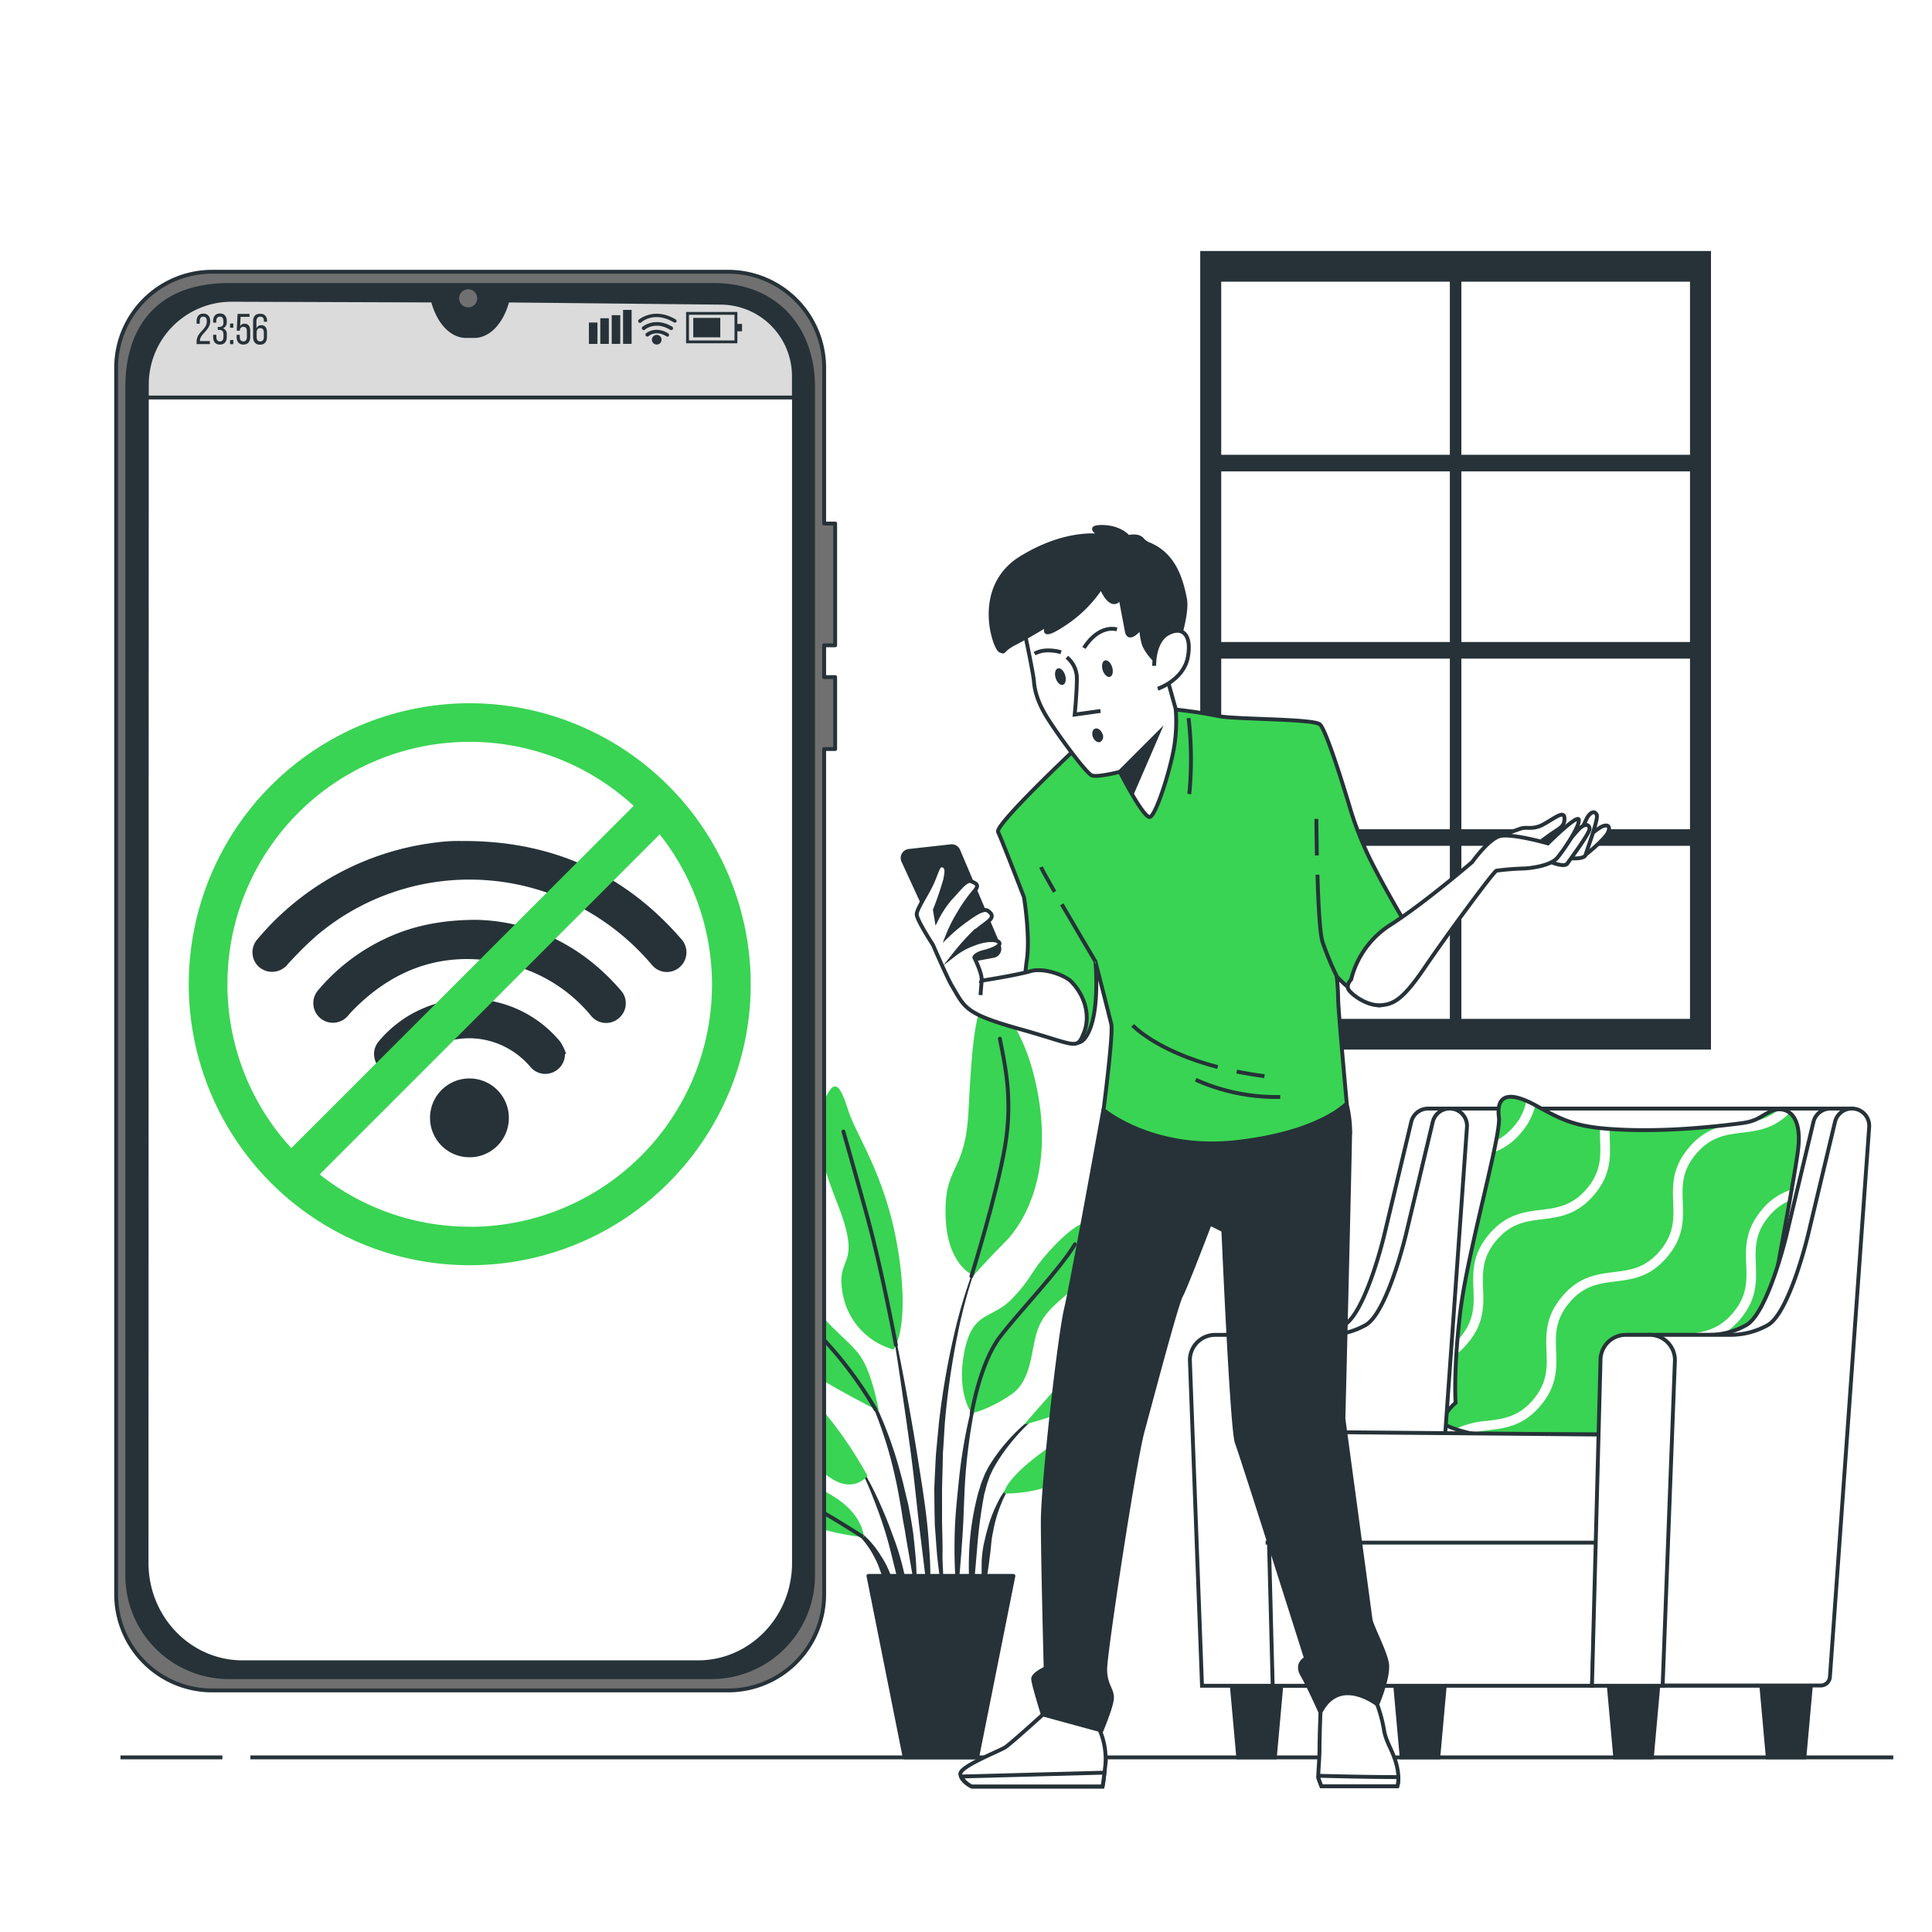 <svg class="animated" id="freepik_stories-no-connection" xmlns="http://www.w3.org/2000/svg" viewBox="0 0 500 500" version="1.1" xmlns:xlink="http://www.w3.org/1999/xlink" xmlns:svgjs="http://svgjs.com/svgjs"><style>svg#freepik_stories-no-connection:not(.animated) .animable {opacity: 0;}svg#freepik_stories-no-connection.animated #freepik--Device--inject-4 {animation: 1.5s Infinite  linear shake;animation-delay: 0s;}            @keyframes shake {                10%, 90% {                    transform: translate3d(-1px, 0, 0);                  }                  20%, 80% {                    transform: translate3d(2px, 0, 0);                  }                  30%, 50%, 70% {                    transform: translate3d(-4px, 0, 0);                  }                  40%, 60% {                    transform: translate3d(4px, 0, 0);                  }            }        </style><g id="freepik--Window--inject-4" class="animable" style="transform-origin: 376.71px 168.295px;"><polygon points="438.56 121.49 438.56 118.2 377.7 118.2 377.7 69.42 375.72 69.42 375.72 118.2 315.29 118.2 315.29 121.49 375.72 121.49 375.72 166.65 315.29 166.65 315.29 169.95 375.72 169.95 375.72 215.11 315.29 215.11 315.29 218.4 375.72 218.4 375.72 265.85 377.7 265.85 377.7 218.4 438.56 218.4 438.56 215.11 377.7 215.11 377.7 169.95 438.56 169.95 438.56 166.65 377.7 166.65 377.7 121.49 438.56 121.49" style="fill: rgb(38, 50, 56); stroke: rgb(38, 50, 56); stroke-miterlimit: 10; transform-origin: 376.925px 167.635px;" id="elalg64vy5me" class="animable"></polygon><path d="M311.12,65.46V271.13H442.3V65.46ZM437.87,264.18H315.55V72.4H437.87Z" style="fill: rgb(38, 50, 56); stroke: rgb(38, 50, 56); stroke-miterlimit: 10; transform-origin: 376.71px 168.295px;" id="elkgw63qf023k" class="animable"></path></g><g id="freepik--Plant--inject-4" class="animable" style="transform-origin: 244.571px 356.942px;"><path d="M254,323.92h0a.1.1,0,0,0-.06-.13.1.1,0,0,0-.13.06,132,132,0,0,0-6.94,21.75A202,202,0,0,0,243,368.15l-.54,5.7c-.08.95-.19,1.9-.26,2.85l-.15,2.86c-.08,1.91-.2,3.82-.26,5.73l.06,5.73.06,2.86c0,.95.11,1.91.18,2.86.14,1.9.26,3.81.43,5.71.37,3.8.94,7.57,1.52,11.34a.11.11,0,0,0,.1.08.09.09,0,0,0,.1-.1h0c0-1.91-.09-3.8-.13-5.71s-.22-3.78-.19-5.68,0-3.8-.06-5.69l-.06-2.84,0-2.84,0-5.68.15-5.67.06-2.84c0-.95.11-1.89.16-2.84l.35-5.67a200.9,200.9,0,0,1,3.21-22.49A131.72,131.72,0,0,1,254,323.92Z" style="fill: rgb(38, 50, 56); transform-origin: 247.898px 368.827px;" id="el3xjl1sjmoyf" class="animable"></path><path d="M254.81,353.6a.1.1,0,0,0-.06-.12.1.1,0,0,0-.13.06,132.44,132.44,0,0,0-6.43,29.24c-.5,5-1.06,9.94-1.13,14.94a127.13,127.13,0,0,0,.53,15,.11.11,0,0,0,.09.08.09.09,0,0,0,.11-.08c.58-5,.93-9.94,1.28-14.9s.4-9.93.72-14.89a148.32,148.32,0,0,1,5-29.31Z" style="fill: rgb(38, 50, 56); transform-origin: 250.919px 383.138px;" id="elveuegcd1c" class="animable"></path><path d="M271.27,364.05a.1.1,0,0,0-.14,0,50.06,50.06,0,0,0-11,9.59,44.64,44.64,0,0,0-4.3,6l-.88,1.67-.7,1.74a15.71,15.71,0,0,0-.6,1.75c-.18.6-.38,1.18-.54,1.78a71,71,0,0,0-2.27,14.52,84,84,0,0,0,.54,14.62.11.11,0,0,0,.1.08.09.09,0,0,0,.1-.09l1.26-14.47a127.64,127.64,0,0,1,1.83-14.27c.13-.59.3-1.15.45-1.73a16,16,0,0,1,.5-1.71l.59-1.67.76-1.58a43.25,43.25,0,0,1,3.94-6,49.72,49.72,0,0,1,10.33-10.05h0A.11.11,0,0,0,271.27,364.05Z" style="fill: rgb(38, 50, 56); transform-origin: 261.019px 389.911px;" id="eljhs3o908sj" class="animable"></path><path d="M263.3,382.64a16.06,16.06,0,0,0-5,6,35.33,35.33,0,0,0-2.81,7.37c-.19.63-.35,1.27-.49,1.91l-.45,1.92a34.52,34.52,0,0,0-.49,3.91c0,1.32-.05,2.63,0,3.94a34.57,34.57,0,0,0,.51,3.91.13.13,0,0,0,.08.08.1.1,0,0,0,.12-.08,35.91,35.91,0,0,0,.7-3.85c.2-1.28.4-2.54.55-3.81s.35-2.52.45-3.79.27-2.54.55-3.78a34.19,34.19,0,0,1,2.14-7.3,16.18,16.18,0,0,1,4.2-6.27l0,0a.09.09,0,0,0,0-.13A.11.11,0,0,0,263.3,382.64Z" style="fill: rgb(38, 50, 56); transform-origin: 258.713px 397.161px;" id="elcrg2zxru4iu" class="animable"></path><path d="M240.22,397.14c-.54-6.42-1.6-12.79-2.6-19.14s-2.12-12.7-3.28-19-2.46-12.63-3.83-18.91a.1.1,0,1,0-.19,0c1.1,6.34,2.09,12.69,3,19.05s1.87,12.71,2.68,19.08,1.4,12.77,2.19,19.13l2.35,19.13a.12.12,0,0,0,.1.09.11.11,0,0,0,.11-.1c.07-1.61.07-3.22.11-4.84s-.07-3.22-.09-4.83C240.74,403.57,240.46,400.36,240.22,397.14Z" style="fill: rgb(38, 50, 56); transform-origin: 235.592px 378.264px;" id="el9et4ymmlm4" class="animable"></path><path d="M236.37,397.05c-.35-2.55-.81-5.08-1.3-7.6l-.9-3.75c-.3-1.25-.58-2.5-.94-3.74a105.84,105.84,0,0,0-4.92-14.61l-.77-1.77-.85-1.73c-.55-1.16-1.2-2.27-1.83-3.4a28.58,28.58,0,0,0-4.64-6.14.09.09,0,0,0-.13,0,.1.1,0,0,0,0,.14h0a28,28,0,0,1,4.24,6.29c.56,1.14,1.15,2.26,1.63,3.44l.76,1.75.67,1.79a105.45,105.45,0,0,1,4.28,14.61c.58,2.47,1,5,1.45,7.49l.6,3.76c.22,1.25.49,2.5.66,3.76.4,2.51.87,5,1.3,7.53s.85,5,1.39,7.55a.11.11,0,0,0,.09.09.11.11,0,0,0,.11-.1q0-3.85-.18-7.7C236.94,402.15,236.63,399.6,236.37,397.05Z" style="fill: rgb(38, 50, 56); transform-origin: 228.666px 383.396px;" id="elk72jp58jde" class="animable"></path><path d="M231.05,397.38c-1.19-3.38-2.57-6.68-4.07-9.91a86.8,86.8,0,0,0-5.12-9.38.1.1,0,1,0-.17.1,87.62,87.62,0,0,1,4.37,9.68c1.3,3.28,2.48,6.62,3.46,10s1.73,6.83,2.63,10.23,1.71,6.83,2.76,10.27a.1.1,0,0,0,.09.07.11.11,0,0,0,.11-.1,51.83,51.83,0,0,0-1-10.69A66.72,66.72,0,0,0,231.05,397.38Z" style="fill: rgb(38, 50, 56); transform-origin: 228.39px 398.233px;" id="el9bkwftonje" class="animable"></path><path d="M230.83,408.61a23.15,23.15,0,0,0-2.83-5.94,24.44,24.44,0,0,0-4.12-5.11,19.36,19.36,0,0,0-2.62-2,10.92,10.92,0,0,0-3-1.34.1.1,0,0,0-.11.06.1.1,0,0,0,0,.13h0a14.89,14.89,0,0,1,4.93,3.83,23.66,23.66,0,0,1,3.43,5.2c1,1.84,1.48,3.88,2.33,5.79.37,1,.74,1.95,1.18,2.93a23.09,23.09,0,0,0,1.29,3h0a.11.11,0,0,0,.09.05.09.09,0,0,0,.1-.09,22.57,22.57,0,0,0-.12-3.29C231.31,410.74,231.09,409.67,230.83,408.61Z" style="fill: rgb(38, 50, 56); transform-origin: 224.821px 404.714px;" id="elmgsqwonsuhd" class="animable"></path><path d="M231.23,349.25a18.29,18.29,0,0,1-13-13.76c-2.43-11.34,5.4-6.48-1.62-24.3s-5.4-21.87-3-27,3.78-3.51,5.94,3.24,10,17.28,13,37S231.23,349.25,231.23,349.25Z" style="fill: rgb(57, 212, 83); transform-origin: 222.584px 315.21px;" id="elg4oqxzr6d" class="animable"></path><path d="M252,330.09s-7-2.43-7.29-15.66,5.13-10.53,5.94-27,1.89-28.08,4.86-28.35,10.8,8.1,13.5,26.46-3.51,30.51-8.91,35.91S252,330.09,252,330.09Z" style="fill: rgb(57, 212, 83); transform-origin: 257.181px 294.582px;" id="eljncq8lwstth" class="animable"></path><path d="M227.45,365.18s-1.62-9.72-4.86-14.31-10.26-8.64-14.85-17.54-9.72-13.23-9.45-.54,5.94,19.16,13,23.48S227.45,365.18,227.45,365.18Z" style="fill: rgb(57, 212, 83); transform-origin: 212.865px 345.021px;" id="elgsngy4um0p4" class="animable"></path><path d="M224.48,381.92s-6.48-12.42-15.93-21.6-17-13.77-14.31-9.18,5.94,4.32,10.53,12.42,3.24,14,9.72,18.63S224.48,381.92,224.48,381.92Z" style="fill: rgb(57, 212, 83); transform-origin: 209.085px 366.76px;" id="elql99i229mqf" class="animable"></path><path d="M223.67,397.85c-.27-.81-.54-6.75-9.72-11.61s-17.82-3-16.74-.54,6.75,6.48,12.42,8.91S223.67,397.85,223.67,397.85Z" style="fill: rgb(57, 212, 83); transform-origin: 210.394px 390.527px;" id="elhnhrv2ee3sh" class="animable"></path><path d="M251.47,365.72s-4.05-5.13-1.89-15.93,7-8.1,12.42-13.77,4.32-6.47,9.72-12.41,10.26-9.18,12.42-6.75-1.08,10-4.32,14.31S271.45,337.64,269,343s-1.35,14-7.56,18.09S251.47,365.72,251.47,365.72Z" style="fill: rgb(57, 212, 83); transform-origin: 266.893px 340.883px;" id="elbo6wx6vbjsd" class="animable"></path><path d="M265,368.69s9.72-11.07,16.74-19.17,9.72-14.3,10-8.91,2.43,9.72-3.24,16.74S265,368.69,265,368.69Z" style="fill: rgb(57, 212, 83); transform-origin: 278.686px 353.638px;" id="elbw2smmniqeq" class="animable"></path><path d="M259.84,386.51s-.27-4.32,15.12-14.31,21.87-11.88,20.25-7.83-8.37,8.1-15.66,15.39S259.84,386.51,259.84,386.51Z" style="fill: rgb(57, 212, 83); transform-origin: 277.646px 374.448px;" id="eld7f2sxre20c" class="animable"></path><path d="M231.87,348.1s-3.61-19.36-7.39-33.13-6.21-22.14-6.21-22.14" style="fill: none; stroke: rgb(38, 50, 56); stroke-linecap: round; stroke-linejoin: round; transform-origin: 225.07px 320.465px;" id="elo0aaa1kesm" class="animable"></path><path d="M251.39,330.29s6.56-21,8.72-33.68-.27-22.14-1.35-27.81" style="fill: none; stroke: rgb(38, 50, 56); stroke-linecap: round; stroke-linejoin: round; transform-origin: 256.183px 299.545px;" id="elpb2nlgfzyst" class="animable"></path><path d="M226.6,364.78a101.76,101.76,0,0,0-9.95-14.18c-5.94-7-10.53-10.8-13.23-17.54" style="fill: none; stroke: rgb(38, 50, 56); stroke-linecap: round; stroke-linejoin: round; transform-origin: 215.01px 348.92px;" id="elveo4vynk87r" class="animable"></path><path d="M251.47,365.72s2.16-13,7.29-19.71,15.39-17.27,19.44-24" style="fill: none; stroke: rgb(38, 50, 56); stroke-linecap: round; stroke-linejoin: round; transform-origin: 264.835px 343.865px;" id="eli3xdiwggad" class="animable"></path><path d="M223,397.55s-9.08-5.91-15.56-9.15" style="fill: none; stroke: rgb(38, 50, 56); stroke-linecap: round; stroke-linejoin: round; transform-origin: 215.22px 392.975px;" id="elffziqo235v4" class="animable"></path><polygon points="252.89 454.81 234.13 454.81 224.75 407.84 262.27 407.84 252.89 454.81" style="fill: rgb(38, 50, 56); stroke: rgb(38, 50, 56); stroke-linecap: round; stroke-linejoin: round; transform-origin: 243.51px 431.325px;" id="el7bxkrmtkyz8" class="animable"></polygon></g><g id="freepik--Floor--inject-4" class="animable" style="transform-origin: 260.58px 454.81px;"><line x1="64.8" y1="454.81" x2="489.98" y2="454.81" style="fill: none; stroke: rgb(38, 50, 56); stroke-miterlimit: 10; transform-origin: 277.39px 454.81px;" id="elcah56w4xon" class="animable"></line><line x1="31.18" y1="454.81" x2="57.55" y2="454.81" style="fill: none; stroke: rgb(38, 50, 56); stroke-miterlimit: 10; transform-origin: 44.365px 454.81px;" id="el7uwjsmjoi4y" class="animable"></line></g><g id="freepik--Device--inject-4" class="animable" style="transform-origin: 123.1px 253.905px;"><path d="M216.14,167v-31.5h-2.85V95.19a24.85,24.85,0,0,0-24.85-24.86H54.92A24.86,24.86,0,0,0,30.06,95.19V412.62a24.86,24.86,0,0,0,24.86,24.86H188.44a24.85,24.85,0,0,0,24.85-24.86V193.85h2.85V175.24h-2.85V167Z" style="fill: rgb(112, 112, 112); stroke: rgb(38, 50, 56); stroke-linejoin: round; transform-origin: 123.1px 253.905px;" id="elf7zy8gpdvyu" class="animable"></path><path d="M184.08,434.05H59.27a26.33,26.33,0,0,1-26.33-26.33V100.09c0-14.55,7.46-26.34,26.33-26.34H184.08c17.31-.23,26.34,11.79,26.34,26.34V407.72A26.33,26.33,0,0,1,184.08,434.05Z" style="fill: rgb(38, 50, 56); stroke: rgb(38, 50, 56); stroke-linejoin: round; transform-origin: 121.68px 253.898px;" id="el3rnk52g3rjx" class="animable"></path><path d="M131.34,77.8l-.05.19c-1.46,5.44-4.82,9-8.54,9h-2.14c-3.72,0-7.08-3.52-8.54-9l0-.19-52.08-.18A21.92,21.92,0,0,0,38,99.53l-.07,304.94c0,14.21,11.12,25.73,24.85,25.73H180.62c13.73,0,24.86-11.52,24.86-25.73l0-307.13a19,19,0,0,0-18.78-19Z" style="fill: rgb(255, 255, 255); stroke: rgb(38, 50, 56); stroke-miterlimit: 10; transform-origin: 121.705px 253.91px;" id="elt5mc7dvqvg" class="animable"></path><path d="M205.46,102.88V97.34a19,19,0,0,0-18.78-19l-55.34-.57-.05.19c-1.46,5.44-4.82,9-8.54,9h-2.14c-3.72,0-7.08-3.52-8.54-9l0-.19-52.08-.18A21.92,21.92,0,0,0,38,99.53v3.35Z" style="fill: rgb(219, 219, 219); stroke: rgb(38, 50, 56); stroke-miterlimit: 10; transform-origin: 121.73px 90.235px;" id="elxzhl8i9wdjj" class="animable"></path><path d="M123.5,77.2a2.34,2.34,0,1,0-2.33,2.34A2.33,2.33,0,0,0,123.5,77.2Z" style="fill: rgb(112, 112, 112); transform-origin: 121.16px 77.2px;" id="elie4bsbv7lkf" class="animable"></path><path d="M54.4,83.14c0,2.37-2.65,3.22-2.66,5v.12h2.57v.79H50.88V88.4c0-2.53,2.65-3,2.65-5.22,0-.81-.27-1.23-.92-1.23s-.92.46-.92,1.15v.69h-.81v-.63c0-1.2.54-2,1.75-2S54.4,82,54.4,83.14Z" style="fill: rgb(38, 50, 56); transform-origin: 52.64px 85.105px;" id="el3dat6pwxtv8" class="animable"></path><path d="M58.69,83.13v.2a1.57,1.57,0,0,1-1,1.62,1.55,1.55,0,0,1,1,1.62v.6c0,1.2-.56,2-1.77,2s-1.76-.78-1.76-2v-.53H56v.59c0,.7.29,1.13.92,1.13s.91-.42.91-1.21v-.6c0-.78-.32-1.15-1-1.17h-.47V84.6h.51a.94.94,0,0,0,.94-1.08v-.35c0-.81-.28-1.22-.91-1.22s-.92.43-.92,1.14v.4h-.82v-.36c0-1.19.56-2,1.76-2S58.69,81.94,58.69,83.13Z" style="fill: rgb(38, 50, 56); transform-origin: 56.929px 85.15px;" id="elpjjb4yq0c5i" class="animable"></path><path d="M60.38,83.73v1.08h-.84V83.73Zm0,4.26v1.08h-.84V88Z" style="fill: rgb(38, 50, 56); transform-origin: 59.96px 86.4px;" id="el9oqsy7afb3" class="animable"></path><path d="M62.14,84.43a1.28,1.28,0,0,1,1.17-.65c1,0,1.45.74,1.45,1.86v1.53c0,1.2-.57,2-1.76,2s-1.76-.78-1.76-2v-.52h.81v.58c0,.7.3,1.13.92,1.13s.92-.43.92-1.13V85.71c0-.71-.29-1.13-.92-1.13a.84.84,0,0,0-.88.84v.17h-.82l.21-4.35h3.09V82h-2.3Z" style="fill: rgb(38, 50, 56); transform-origin: 63px 85.205px;" id="el5tyeo0pyywc" class="animable"></path><path d="M69.12,83.12v.15H68.3v-.2c0-.71-.29-1.12-.93-1.12s-1,.42-1,1.26V85a1.26,1.26,0,0,1,1.26-.84c1,0,1.46.73,1.46,1.86v1.18c0,1.2-.59,2-1.79,2s-1.8-.78-1.8-2v-4c0-1.24.56-2,1.8-2S69.12,81.92,69.12,83.12Zm-2.7,2.93v1.18c0,.7.29,1.13.93,1.13s.93-.43.93-1.13V86.05c0-.7-.3-1.13-.93-1.13S66.42,85.35,66.42,86.05Z" style="fill: rgb(38, 50, 56); transform-origin: 67.31px 85.2px;" id="el7ps3qzf49dd" class="animable"></path><rect x="152.41" y="83.47" width="2.21" height="5.53" style="fill: rgb(38, 50, 56); transform-origin: 153.515px 86.235px;" id="el71ye5liyn1" class="animable"></rect><rect x="155.36" y="82.36" width="2.21" height="6.64" style="fill: rgb(38, 50, 56); transform-origin: 156.465px 85.68px;" id="eldz1tlr9269a" class="animable"></rect><rect x="158.31" y="81.57" width="2.21" height="7.42" style="fill: rgb(38, 50, 56); transform-origin: 159.415px 85.28px;" id="eldfoyu919cu" class="animable"></rect><rect x="161.25" y="80.2" width="2.21" height="8.79" style="fill: rgb(38, 50, 56); transform-origin: 162.355px 84.595px;" id="elly7elauqnkc" class="animable"></rect><path d="M190.83,88.84H177.56V80.73h13.27Zm-12.53-.73h11.79V81.47H178.3Z" style="fill: rgb(38, 50, 56); transform-origin: 184.195px 84.785px;" id="elzf65lipsahn" class="animable"></path><rect x="179.41" y="82.27" width="7" height="5.03" style="fill: rgb(38, 50, 56); transform-origin: 182.91px 84.785px;" id="elnk503kjtz8d" class="animable"></rect><rect x="190.37" y="83.83" width="1.67" height="1.91" style="fill: rgb(38, 50, 56); transform-origin: 191.205px 84.785px;" id="elc5s4xbmicyi" class="animable"></rect><path d="M172.7,87.08a.48.48,0,0,1-.26-.07c-2.7-1.61-4.48-.12-4.56-.05a.49.49,0,0,1-.69,0,.5.5,0,0,1,0-.7c.1-.08,2.38-2,5.72,0a.5.5,0,0,1-.25.92Z" style="fill: rgb(38, 50, 56); transform-origin: 170.093px 86.266px;" id="el3b62rt5cm3o" class="animable"></path><path d="M173.7,85.41a.48.48,0,0,1-.26-.07c-3.9-2.32-6.53-.07-6.55,0a.5.5,0,0,1-.66-.74s3.2-2.74,7.72-.06a.49.49,0,0,1,.17.68A.48.48,0,0,1,173.7,85.41Z" style="fill: rgb(38, 50, 56); transform-origin: 170.151px 84.396px;" id="el7rgx79yb1yi" class="animable"></path><path d="M174.6,83.48a.47.47,0,0,1-.25-.07c-4.94-2.94-8.23-.17-8.37,0a.49.49,0,0,1-.7,0,.48.48,0,0,1,.05-.69s3.94-3.38,9.53-.06a.5.5,0,0,1,.17.68A.49.49,0,0,1,174.6,83.48Z" style="fill: rgb(38, 50, 56); transform-origin: 170.128px 82.379px;" id="el8j4m5rbacc3" class="animable"></path><path d="M171.21,87.91A1.25,1.25,0,1,1,170,86.67,1.24,1.24,0,0,1,171.21,87.91Z" style="fill: rgb(38, 50, 56); transform-origin: 169.96px 87.919px;" id="el8hw6z7k30m" class="animable"></path><path d="M121.53,217.66c22,.34,40.33,8.68,54.78,25.36a5.08,5.08,0,0,1-.47,7.33,5,5,0,0,1-7.15-.66,62.94,62.94,0,0,0-18.47-14.9,61.21,61.21,0,0,0-68.4,7.45,92.38,92.38,0,0,0-7.42,7.39,5.17,5.17,0,0,1-7.32.66,5.1,5.1,0,0,1-.36-7.33,71.44,71.44,0,0,1,45.7-24.87c1.44-.19,2.89-.35,4.34-.41S119.94,217.66,121.53,217.66Z" style="fill: rgb(38, 50, 56); transform-origin: 121.495px 234.601px;" id="elkl7vdhxoxx" class="animable"></path><path d="M123.35,238.05c13.9.36,27,6.29,37.24,18.17a5,5,0,0,1-.46,7.3,5,5,0,0,1-7.22-.7,39.62,39.62,0,0,0-19.8-12.9C117,245.56,103,249.54,91.3,261.49c-.44.45-.84.93-1.25,1.39a5.08,5.08,0,1,1-7.68-6.65,51.11,51.11,0,0,1,16.38-12.85C105.94,239.81,113.57,238.08,123.35,238.05Z" style="fill: rgb(38, 50, 56); transform-origin: 121.52px 251.397px;" id="elradvgqo0fuk" class="animable"></path><path d="M146.21,272.81a5.08,5.08,0,0,1-3.25,4.76,5,5,0,0,1-5.66-1.42,21.34,21.34,0,0,0-7.76-5.77C121.2,266.84,112,269,105.79,276a4.92,4.92,0,0,1-5.43,1.63A5.07,5.07,0,0,1,98,269.52a30.52,30.52,0,0,1,47,.08,14.27,14.27,0,0,1,1.5,3.09Z" style="fill: rgb(38, 50, 56); transform-origin: 121.652px 268.218px;" id="el4z5w6fevrm3" class="animable"></path><path d="M121.52,299.5a10.2,10.2,0,1,1,10.17-10.15A10.14,10.14,0,0,1,121.52,299.5Z" style="fill: rgb(38, 50, 56); transform-origin: 121.49px 289.3px;" id="elo11oblm26jf" class="animable"></path><path d="M121.58,182a72.72,72.72,0,1,0,72.71,72.71A72.8,72.8,0,0,0,121.58,182ZM58.86,254.75A62.68,62.68,0,0,1,164,208.56L75.39,297.13A62.52,62.52,0,0,1,58.86,254.75Zm62.72,62.72a62.4,62.4,0,0,1-38.85-13.54l88-88a62.67,62.67,0,0,1-49.18,101.57Z" style="fill: rgb(57, 212, 83); transform-origin: 121.57px 254.72px;" id="elm3snuqp71nd" class="animable"></path></g><g id="freepik--Sofa--inject-4" class="animable" style="transform-origin: 395.846px 369.329px;"><polygon points="427.5 454.81 418.02 454.81 415.99 432.25 429.53 432.25 427.5 454.81" style="fill: rgb(38, 50, 56); stroke: rgb(38, 50, 56); stroke-miterlimit: 10; transform-origin: 422.76px 443.53px;" id="elza99j4pl9ql" class="animable"></polygon><polygon points="466.98 454.81 457.5 454.81 455.47 432.25 469.01 432.25 466.98 454.81" style="fill: rgb(38, 50, 56); stroke: rgb(38, 50, 56); stroke-miterlimit: 10; transform-origin: 462.24px 443.53px;" id="eljpl0035vgck" class="animable"></polygon><polygon points="372.23 454.81 362.75 454.81 360.73 432.25 374.26 432.25 372.23 454.81" style="fill: rgb(38, 50, 56); stroke: rgb(38, 50, 56); stroke-miterlimit: 10; transform-origin: 367.495px 443.53px;" id="elp7yzrgpbbe" class="animable"></polygon><polygon points="329.93 454.81 320.46 454.81 318.43 432.25 331.96 432.25 329.93 454.81" style="fill: rgb(38, 50, 56); stroke: rgb(38, 50, 56); stroke-miterlimit: 10; transform-origin: 325.195px 443.53px;" id="ellrjzoa5jhd" class="animable"></polygon><path d="M375.17,286.9h98.52s.39,34.25-4.68,58.5-11.28,38.91-11.28,38.91H364.11S378,330.67,375.17,286.9Z" style="fill: rgb(255, 255, 255); stroke: rgb(38, 50, 56); stroke-miterlimit: 10; transform-origin: 418.903px 335.605px;" id="elv9h4bzt32zm" class="animable"></path><path d="M416.06,292.13c-8.64-.68-12.07-2.42-18.53-6-8.41-4.61-10.21-1.54-9.61,3.07s-8.17,35-10,50.3-1.21,23.53-1.21,23.53-5.4,4.61-1.8,6.14a32.28,32.28,0,0,0,7.21,2.05h69.66s12.38-63.61,13.58-73.84-4.2-11.25-7.21-9.72-3.6,2.56-7.81,3.07C440.5,292,427.9,293.05,416.06,292.13Z" style="fill: rgb(57, 212, 83); transform-origin: 419.602px 327.534px;" id="elhx7pdhah55f" class="animable"></path><path d="M393.63,293.16a16.26,16.26,0,0,0,3.69-7.1c-.84-.45-1.61-.82-2.32-1.12a13.69,13.69,0,0,1-3.26,6.61,14.3,14.3,0,0,1-4.54,3.65c-.18.91-.38,1.9-.6,3A16.06,16.06,0,0,0,393.63,293.16Z" style="fill: rgb(255, 255, 255); transform-origin: 391.96px 291.57px;" id="elp5pw4prlcso" class="animable"></path><path d="M456,313.06c-4.41,5.18-4.24,9.78-4.08,14.24.16,4.16.3,8.08-3.48,12.53s-7.69,4.92-11.82,5.44c-4.42.54-9,1.11-13.4,6.29s-4.25,9.78-4.08,14.23a28.53,28.53,0,0,1-.15,5.47h2.52a33.48,33.48,0,0,0,.11-5.56c-.15-4.16-.3-8.09,3.49-12.53s7.68-4.93,11.82-5.44c4.42-.54,9-1.11,13.4-6.29s4.24-9.78,4.08-14.24c-.16-4.16-.3-8.09,3.49-12.53a14,14,0,0,1,5.34-4c.17-1,.34-1.92.5-2.83A16.07,16.07,0,0,0,456,313.06Z" style="fill: rgb(255, 255, 255); transform-origin: 441.365px 339.55px;" id="elc4hyd3ztfcl" class="animable"></path><path d="M385.23,370.14c4.43-.55,9-1.12,13.41-6.3s4.24-9.78,4.08-14.23c-.16-4.16-.3-8.09,3.48-12.53s7.69-4.93,11.82-5.44c4.42-.55,9-1.11,13.4-6.29s4.25-9.79,4.08-14.24c-.15-4.16-.3-8.09,3.49-12.53s7.69-4.93,11.82-5.44,8.26-1,12.34-5.14a4.35,4.35,0,0,0-2.74-.86,14.82,14.82,0,0,1-7.92,3.27,19.67,19.67,0,0,1-2.12.36l-3,.35A16.3,16.3,0,0,0,437.1,297c-4.42,5.19-4.25,9.79-4.08,14.24.15,4.16.3,8.09-3.49,12.54s-7.68,4.92-11.82,5.43c-4.42.55-9,1.11-13.4,6.29s-4.24,9.79-4.08,14.24c.16,4.16.3,8.09-3.48,12.53s-7.69,4.93-11.82,5.44a23.21,23.21,0,0,0-8.38,2.16,32.7,32.7,0,0,0,4,1.12A32.06,32.06,0,0,1,385.23,370.14Z" style="fill: rgb(255, 255, 255); transform-origin: 419.85px 329.064px;" id="elm920melybeh" class="animable"></path><path d="M379.74,347.75c4.41-5.18,4.24-9.78,4.08-14.23-.15-4.17-.3-8.09,3.49-12.54s7.68-4.92,11.81-5.43c4.42-.55,9-1.12,13.41-6.3s4.24-9.78,4.08-14.23c0-1-.07-1.91-.06-2.86l-.49,0-2-.19c0,1.07,0,2.12.05,3.17.16,4.16.3,8.09-3.48,12.53s-7.69,4.93-11.82,5.44c-4.42.55-9,1.11-13.41,6.29s-4.24,9.78-4.07,14.24c.15,4.16.29,8.09-3.49,12.53-.21.25-.42.48-.64.7-.1,1.27-.19,2.47-.26,3.59A18.26,18.26,0,0,0,379.74,347.75Z" style="fill: rgb(255, 255, 255); transform-origin: 396.805px 321.215px;" id="el5u2t1wtdla2" class="animable"></path><path d="M416.06,292.13c-8.64-.68-12.07-2.42-18.53-6-8.41-4.61-10.21-1.54-9.61,3.07s-8.17,35-10,50.3-1.21,23.53-1.21,23.53-5.4,4.61-1.8,6.14a32.28,32.28,0,0,0,7.21,2.05h69.66s12.38-63.61,13.58-73.84-4.2-11.25-7.21-9.72-3.6,2.56-7.81,3.07C440.5,292,427.9,293.05,416.06,292.13Z" style="fill: none; stroke: rgb(38, 50, 56); stroke-miterlimit: 10; transform-origin: 419.602px 327.534px;" id="elyy36ugn8dt" class="animable"></path><path d="M375.17,286.9H369.6a4.49,4.49,0,0,0-4.37,3.45l-6.92,29c-1.28,5.38-5.66,20.88-10.48,23.59h0a19.79,19.79,0,0,1-9.69,2.53H317.26l8.88,90.77h38l10-144.53a5.11,5.11,0,0,0,0-1h1.13Z" style="fill: rgb(255, 255, 255); stroke: rgb(38, 50, 56); stroke-miterlimit: 10; transform-origin: 346.265px 361.57px;" id="elty4iqaz3e9" class="animable"></path><path d="M322.83,345.46h20.89a19.82,19.82,0,0,0,9.69-2.53h0c4.82-2.71,9.19-18.21,10.48-23.59l6.91-29a4.5,4.5,0,0,1,4.37-3.45h0a4.49,4.49,0,0,1,4.48,4.8L369.4,436.23h-38Z" style="fill: rgb(255, 255, 255); stroke: rgb(38, 50, 56); stroke-miterlimit: 10; transform-origin: 351.245px 361.56px;" id="el817ydneorrl" class="animable"></path><polygon points="412.04 436.28 414.21 371.26 327.1 370.49 329.28 436.28 412.04 436.28" style="fill: rgb(255, 255, 255); stroke: rgb(38, 50, 56); stroke-miterlimit: 10; transform-origin: 370.655px 403.385px;" id="elhf0sgb45le" class="animable"></polygon><path d="M479.26,286.9h-5.57a4.5,4.5,0,0,0-4.37,3.45l-6.92,29c-1.28,5.38-5.65,20.88-10.48,23.59h0a19.76,19.76,0,0,1-9.69,2.53H421.35L425,436.23h42.82L478.17,291.7a4.39,4.39,0,0,0,0-1h1.13Z" style="fill: rgb(255, 255, 255); stroke: rgb(38, 50, 56); stroke-miterlimit: 10; transform-origin: 450.325px 361.565px;" id="elid91pxb7cf8" class="animable"></path><path d="M426.92,345.46h20.89a19.82,19.82,0,0,0,9.69-2.53h0c4.82-2.71,9.2-18.21,10.48-23.59l6.92-29a4.49,4.49,0,0,1,4.36-3.45h0a4.48,4.48,0,0,1,4.48,4.8L473.58,434a2.39,2.39,0,0,1-2.37,2.21H430.33Z" style="fill: rgb(255, 255, 255); stroke: rgb(38, 50, 56); stroke-miterlimit: 10; transform-origin: 455.336px 361.55px;" id="elajd09hl4u9" class="animable"></path><path d="M414.21,352,412,436.28h18.29L433.47,352a6.54,6.54,0,0,0-6.55-6.54h-6.16A6.54,6.54,0,0,0,414.21,352Z" style="fill: rgb(255, 255, 255); stroke: rgb(38, 50, 56); stroke-miterlimit: 10; transform-origin: 422.735px 390.87px;" id="elbyhxe6tw5ft" class="animable"></path><path d="M307.94,352l3.14,84.28h18.29L327.19,352a6.54,6.54,0,0,0-6.54-6.54h-6.16A6.54,6.54,0,0,0,307.94,352Z" style="fill: rgb(255, 255, 255); stroke: rgb(38, 50, 56); stroke-miterlimit: 10; transform-origin: 318.655px 390.87px;" id="elzkkp12yae0g" class="animable"></path><line x1="327.54" y1="399.23" x2="413.38" y2="399.23" style="fill: none; stroke: rgb(38, 50, 56); stroke-miterlimit: 10; transform-origin: 370.46px 399.23px;" id="el4frpokokmtj" class="animable"></line></g><g id="freepik--Character--inject-4" class="animable" style="transform-origin: 325.008px 299.38px;"><path d="M285.55,287.23s-7.94,44.12-9.68,51.58-6,45.49-6,54.94.74,38,.74,38-3.23,1.49-3.23,2.73,2.49,9.2,2.49,9.2l14.66,5.47s3-7,3.23-9.45-1.74-3.48-1.74-7.71,7.46-53.44,9.7-61.64,8.7-32.81,9.94-35.05,7.46-18.64,7.46-18.64l3.48,1.74s2.23,51.7,3.48,54.93S338,429.2,338,429.2s-2.73,1.24-1,4.23,4.72,9.69,4.72,9.69,2.74-3.73,6-4.47,8.7,2.48,8.7,2.48,3.23-7.46,2.48-10.93-4-9.45-4.22-11.19-7-51.86-7-51.86,1.74-70.1,1.74-74.82a31.49,31.49,0,0,0-1.74-9.45,117.57,117.57,0,0,1-32.32,6.22c-17.65.74-27.34-6.46-27.34-6.46Z" style="fill: rgb(38, 50, 56); stroke: rgb(38, 50, 56); stroke-miterlimit: 10; transform-origin: 313.196px 365.895px;" id="el0n96dg4u4obd" class="animable"></path><path d="M269.91,443.71s-8.21,7.45-9.7,8.45-11.93,5-11.68,7,3,3.23,3,3.23h33.81s.24-1,.74-5.72a18.86,18.86,0,0,0-1.49-8.95Z" style="fill: rgb(255, 255, 255); stroke: rgb(38, 50, 56); stroke-miterlimit: 10; transform-origin: 267.331px 453.05px;" id="elpzua2n78m5" class="animable"></path><path d="M285.83,458.76l-37.12,1a6.16,6.16,0,0,0,2.8,2.57h33.81S285.49,461.66,285.83,458.76Z" style="fill: rgb(255, 255, 255); stroke: rgb(38, 50, 56); stroke-miterlimit: 10; transform-origin: 267.27px 460.545px;" id="elzkj9n89s6gp" class="animable"></path><path d="M341.74,443.12s-.25,6.21-.25,9.45-.49,7-.25,7.7.75,2,.75,2h19.64s.74-2-.25-5.72-2.74-5.71-3.23-9a36.31,36.31,0,0,0-1.74-6.46S346.71,433.43,341.74,443.12Z" style="fill: rgb(255, 255, 255); stroke: rgb(38, 50, 56); stroke-miterlimit: 10; transform-origin: 351.535px 450.243px;" id="elpa37aod5i" class="animable"></path><path d="M361.89,459.91c-7.47,0-16.77-.24-20.72-.34a3.34,3.34,0,0,0,.07.7c.25.75.75,2,.75,2h19.64A7.22,7.22,0,0,0,361.89,459.91Z" style="fill: rgb(255, 255, 255); stroke: rgb(38, 50, 56); stroke-miterlimit: 10; transform-origin: 351.536px 460.92px;" id="elqv6bxp7d35" class="animable"></path><path d="M278.5,193.64s-21.12,19.83-20.2,21.68S265,232.18,265,232.18s1.66,10,.74,16.31a64.54,64.54,0,0,0-.56,12.05,25.59,25.59,0,0,0,7,6.11c4.08,2.23,7.23,6.12,9.83-.18s1.48-17.61,1.48-17.61S287,262.58,287.59,265s-2,22.24-2,22.24S298.33,298,320,295.56s28.54-10,28.54-10-2.23-24.28-2.23-27.06a54,54,0,0,0-.37-5.75s7.6,7.79,11.31,7.42,10.19-15.57,8.52-18-7.41-12.25-10.93-19.29a85.73,85.73,0,0,1-5.28-13.19s-6.12-20.76-8-22.24-22.7-1.25-26.41-2.17a124.1,124.1,0,0,0-14.83-2C299.08,183.26,282.58,187.15,278.5,193.64Z" style="fill: rgb(57, 212, 83); stroke: rgb(38, 50, 56); stroke-miterlimit: 10; transform-origin: 312.155px 239.6px;" id="elyefcmxq2fhn" class="animable"></path><path d="M340.8,221.39c-.1-5.32-.12-9.46-.12-9.46" style="fill: none; stroke: rgb(38, 50, 56); stroke-miterlimit: 10; transform-origin: 340.74px 216.66px;" id="elgi4ni6778r" class="animable"></path><path d="M346,252.75a78.12,78.12,0,0,1-3.7-8.89c-.74-2.21-1.13-10.1-1.34-17.49" style="fill: none; stroke: rgb(38, 50, 56); stroke-miterlimit: 10; transform-origin: 343.48px 239.56px;" id="elgej26o95gq7" class="animable"></path><path d="M272.93,230.8c-1.89-3.3-3.33-5.88-3.51-6.4" style="fill: none; stroke: rgb(38, 50, 56); stroke-miterlimit: 10; transform-origin: 271.175px 227.6px;" id="elshy5f0jvan" class="animable"></path><path d="M283.51,248.86s-4.74-8-8.72-14.84" style="fill: none; stroke: rgb(38, 50, 56); stroke-miterlimit: 10; transform-origin: 279.15px 241.44px;" id="el8z8fdqwzjs3" class="animable"></path><path d="M307.6,185.85a92.16,92.16,0,0,1,.19,19.65" style="fill: none; stroke: rgb(38, 50, 56); stroke-miterlimit: 10; transform-origin: 307.912px 195.675px;" id="elobbaxvy8eme" class="animable"></path><path d="M320.07,277.32c2.23.45,4.62.86,7.17,1.19" style="fill: none; stroke: rgb(38, 50, 56); stroke-miterlimit: 10; transform-origin: 323.655px 277.915px;" id="elv2j11pcuklo" class="animable"></path><path d="M293.14,265.36s6,6.58,22,10.8" style="fill: none; stroke: rgb(38, 50, 56); stroke-miterlimit: 10; transform-origin: 304.14px 270.76px;" id="el6s1grrogsru" class="animable"></path><path d="M309.45,279.44a50.88,50.88,0,0,0,21.87,4.45" style="fill: none; stroke: rgb(38, 50, 56); stroke-miterlimit: 10; transform-origin: 320.385px 281.67px;" id="elyciva4y9crr" class="animable"></path><path d="M265.16,163.61s2.22,10.38,2.41,12.61.74,5.19,3.52,9.63,10,14.27,11.49,14.83,7.23-.93,7.23-.93,6.11,12.05,7.78,11.68,5.93-14.09,6.49-19.65a39.64,39.64,0,0,0,.18-8.34l-2.59-9.26s-2.22-13-2.22-13.9,1.29-7.6-5.93-10.38-16.13-3-22.06,3.89S265.16,163.61,265.16,163.61Z" style="fill: rgb(255, 255, 255); stroke: rgb(38, 50, 56); stroke-miterlimit: 10; transform-origin: 284.78px 179.761px;" id="eltymqvozo65s" class="animable"></path><path d="M285,151.94a33.32,33.32,0,0,1-10,9.82c-6.85,4.45-3.52-.37-3.52-.37s-4.82,3-8.71,5-2.41,2.6-3.89,2-7-16.38,5.39-24,21.43-5.61,21.43-5.61-5.38-2.41-.56-2.41S292,139,292,139s2.59-.74,3.7.74a4.4,4.4,0,0,0,1.77,1.17c6,2.54,8.09,8.22,9.22,14.15.74,3.89-2.41,13.16-2.41,13.16L299.08,171a12.88,12.88,0,0,1-3-4.08,15.94,15.94,0,0,1-.74-4.63s-3.15,4.07-3.71,1.11-2-10.56-2-10.56.56,3-1.29,3S285,151.94,285,151.94Z" style="fill: rgb(38, 50, 56); stroke: rgb(38, 50, 56); stroke-miterlimit: 10; transform-origin: 281.588px 153.685px;" id="elqb526kwmnm" class="animable"></path><path d="M298.7,172.32s-.18-6.3,3.53-8.34,6.3.19,5.18,6.12-7.78,8.15-7.78,8.15" style="fill: rgb(255, 255, 255); stroke: rgb(38, 50, 56); stroke-miterlimit: 10; transform-origin: 303.186px 170.746px;" id="el16vtyqv4rvb" class="animable"></path><polygon points="289.81 199.75 299.63 189.93 293.14 204.94 289.81 199.75" style="fill: rgb(38, 50, 56); stroke: rgb(38, 50, 56); stroke-miterlimit: 10; transform-origin: 294.72px 197.435px;" id="elkbg2sxkrdyd" class="animable"></polygon><path d="M285.27,189.82a1.66,1.66,0,0,1-.51,2.2c-.67.27-1.52-.28-1.9-1.23s-.15-1.94.51-2.21S284.88,188.87,285.27,189.82Z" style="fill: rgb(38, 50, 56); transform-origin: 284.083px 190.3px;" id="eluqqnelue1k" class="animable"></path><path d="M287.83,172.66c.36,1.18.1,2.3-.57,2.51s-1.53-.58-1.89-1.75-.1-2.29.57-2.5S287.47,171.49,287.83,172.66Z" style="fill: rgb(38, 50, 56); transform-origin: 286.6px 173.045px;" id="elrujicqxz79" class="animable"></path><path d="M275.66,174.72c.36,1.18.1,2.3-.58,2.51s-1.52-.57-1.88-1.75-.11-2.29.57-2.5S275.29,173.55,275.66,174.72Z" style="fill: rgb(38, 50, 56); transform-origin: 274.429px 175.105px;" id="elc9x610kbhgu" class="animable"></path><path d="M276.1,170.1a7.06,7.06,0,0,1,2.59,5.56c0,3.71-.56,9.27-.56,9.27l6.68-.93" style="fill: none; stroke: rgb(38, 50, 56); stroke-miterlimit: 10; transform-origin: 280.455px 177.515px;" id="el7uvy18ydjdp" class="animable"></path><path d="M280.54,167.69s3.34-5.93,8.53-4.82" style="fill: none; stroke: rgb(38, 50, 56); stroke-miterlimit: 10; transform-origin: 284.805px 165.211px;" id="el7hdufmgdeg7" class="animable"></path><path d="M274.61,168.8s-4.07-1.29-6.85.37" style="fill: none; stroke: rgb(38, 50, 56); stroke-miterlimit: 10; transform-origin: 271.185px 168.746px;" id="elkj6ee1t9ff" class="animable"></path><path d="M388,216.43s4.08-1.48,5.56-2,3,.37,5.56-.92,5.56-3.9,5.75-2-.75,2.59-2.23,3.52-3.89,2.78-3.89,2.78l-.74,1.85-11.12-.92S387.1,217,388,216.43Z" style="fill: rgb(255, 255, 255); stroke: rgb(38, 50, 56); stroke-miterlimit: 10; transform-origin: 395.892px 215.25px;" id="elrs95rzi3u8f" class="animable"></path><path d="M410.35,221.22s5.11-4.05,5.85-5.9-.56-2-1.85-1.3S409,218.1,409,218.1Z" style="fill: rgb(255, 255, 255); stroke: rgb(38, 50, 56); stroke-miterlimit: 10; transform-origin: 412.708px 217.427px;" id="elertcm9h44c" class="animable"></path><path d="M406.17,222.1s3.8.4,4.18-.88,3.38-9.34,2.89-10.35-1.44-.92-2.49.75a57.18,57.18,0,0,0-2.9,7.07s-2.54.57-3.18,2.31S406.17,222.1,406.17,222.1Z" style="fill: rgb(255, 255, 255); stroke: rgb(38, 50, 56); stroke-miterlimit: 10; transform-origin: 408.922px 216.215px;" id="elu5rzt35nhdk" class="animable"></path><path d="M401.37,223.1s3.53,1.49,4.27.37,5.93-8,5.74-9.08-1.11-1.29-2.59,0a55.84,55.84,0,0,0-4.82,5.93s-2.6-.18-3.71,1.3S401.37,223.1,401.37,223.1Z" style="fill: rgb(255, 255, 255); stroke: rgb(38, 50, 56); stroke-miterlimit: 10; transform-origin: 405.667px 218.693px;" id="el403hrah33f3" class="animable"></path><path d="M349.67,253.5a23.39,23.39,0,0,1,10.38-14.27C368.94,233.48,381,223.1,381,223.1s4.08-5.74,7-6.67,12.6,1.85,12.6,1.85,7.79-7.78,8-6.11-3.7,7.6-5.56,9.82-7.6,2.78-8.89,2.78a67,67,0,0,0-6.86.56c-.74.18-13,16.86-18.53,25s-8,9.63-11.49,9.82-7.23-2.6-8.16-3.89S349.67,253.5,349.67,253.5Z" style="fill: rgb(255, 255, 255); stroke: rgb(38, 50, 56); stroke-miterlimit: 10; transform-origin: 378.706px 236.047px;" id="eli7prmhi387k" class="animable"></path><path d="M233.77,222.82l11.68,25.34a1.86,1.86,0,0,0,2,1l9.69-1.79a1.85,1.85,0,0,0,1.36-2.52L248,220.12a1.82,1.82,0,0,0-1.89-1.11l-10.89,1.21A1.84,1.84,0,0,0,233.77,222.82Z" style="fill: rgb(38, 50, 56); stroke: rgb(38, 50, 56); stroke-miterlimit: 10; transform-origin: 246.119px 234.094px;" id="el6eal8mazwwf" class="animable"></path><path d="M241.44,244.51s-4.19-6.42-4.19-7.86,2.44-4.85,3.87-7.93,1.65-5.14,2.88-4.72,1,1.64.61,3.69a79.85,79.85,0,0,1-2.66,7.8l.41,2.47a26.4,26.4,0,0,1,3.69-5.55c1.85-1.84,3.9-4.92,5.34-4.31s2.05,1,.82,2.47a42.71,42.71,0,0,0-4.14,5.91,36.87,36.87,0,0,0-2.79,5.58,42.73,42.73,0,0,1,4.37-3.66c2-1.44,4.82-3.52,6-2.7s1.44,1.64.21,2.67-2.35,1.73-4,3.17a60.68,60.68,0,0,0-4.84,5.45,17.87,17.87,0,0,1,4.84-2.66c3.49-1.43,6.68-1.27,6.81-.17s-3.67,2.1-3.67,2.1c-2.72.62-2.85,1.55-2.85,1.55s2.26,4.52,1.85,6c0,0,9.12-1.43,12.61-2.45s8.94,1,10.59,2.65c3.49,3.49,5.13,8.83,3.29,13.35s-1.85,3.08-16.43-1-14.3-5.54-17.86-11.5C244.91,252.54,241.44,244.51,241.44,244.51Z" style="fill: rgb(255, 255, 255); stroke: rgb(38, 50, 56); stroke-miterlimit: 10; transform-origin: 259.251px 247.047px;" id="elab614ipphf" class="animable"></path><line x1="254.06" y1="253.77" x2="253.75" y2="257.53" style="fill: none; stroke: rgb(38, 50, 56); stroke-miterlimit: 10; transform-origin: 253.905px 255.65px;" id="elhpkul5qrwel" class="animable"></line></g><defs>     <filter id="active" height="200%">         <feMorphology in="SourceAlpha" result="DILATED" operator="dilate" radius="2"></feMorphology>                <feFlood flood-color="#32DFEC" flood-opacity="1" result="PINK"></feFlood>        <feComposite in="PINK" in2="DILATED" operator="in" result="OUTLINE"></feComposite>        <feMerge>            <feMergeNode in="OUTLINE"></feMergeNode>            <feMergeNode in="SourceGraphic"></feMergeNode>        </feMerge>    </filter>    <filter id="hover" height="200%">        <feMorphology in="SourceAlpha" result="DILATED" operator="dilate" radius="2"></feMorphology>                <feFlood flood-color="#ff0000" flood-opacity="0.5" result="PINK"></feFlood>        <feComposite in="PINK" in2="DILATED" operator="in" result="OUTLINE"></feComposite>        <feMerge>            <feMergeNode in="OUTLINE"></feMergeNode>            <feMergeNode in="SourceGraphic"></feMergeNode>        </feMerge>            <feColorMatrix type="matrix" values="0   0   0   0   0                0   1   0   0   0                0   0   0   0   0                0   0   0   1   0 "></feColorMatrix>    </filter></defs></svg>